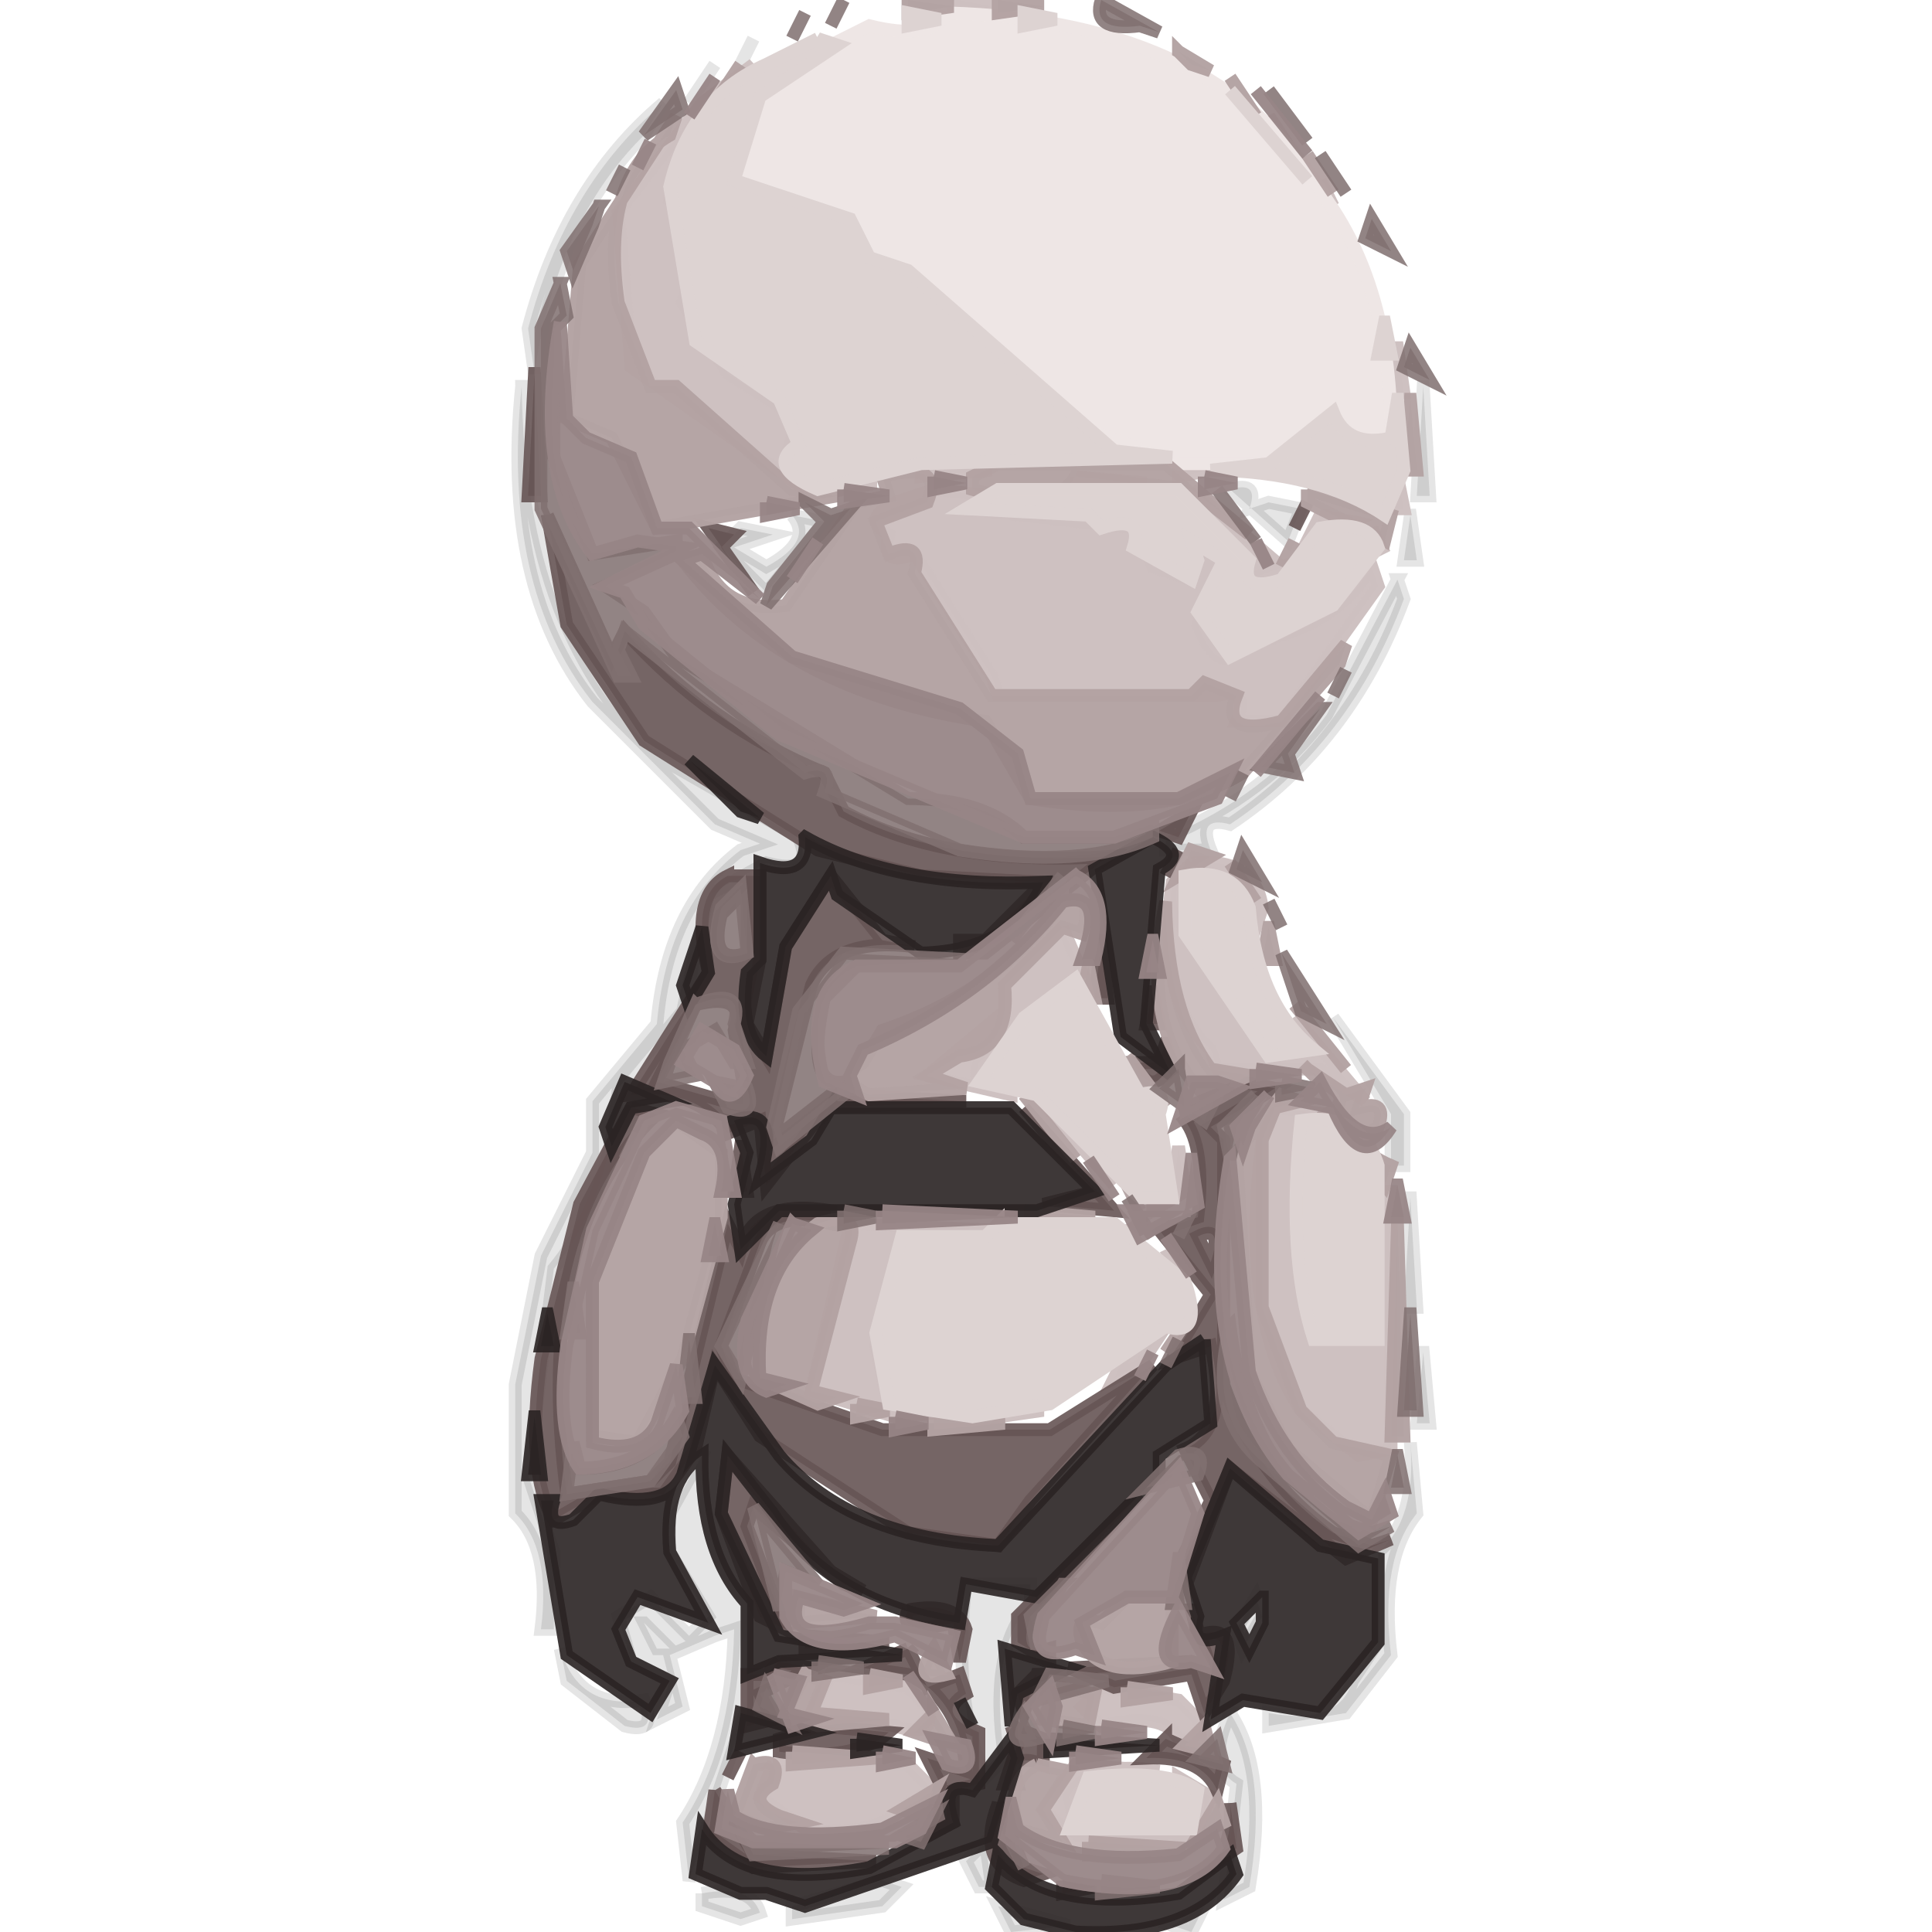 <svg viewBox="0 0 150 150" xmlns="http://www.w3.org/2000/svg"><path fill="#2D2A2A" stroke="#2D2A2A" d="m58.5 3-1 2 1-2ZM55.5 5l-2 3 2-3ZM51.5 8 50 10.5q-6.8 6.7-8.5 18.5l-.5-3.5Q43.9 14.4 51.5 8ZM40.5 30q.3 19.7 11 29L62 65q1.3 3-2.5 2L55 69.5l-2 9-5 6q-.7 8.8-5 14l-2 16 2 6v6h-1q.8-6.3-2-9v-10l2-10 4-8v-4l5-6q.8-9.2 6.5-13.5l1.5-.5-3.5-1.5-9.5-9.5q-7.1-9-5.5-24.5ZM110.5 30l.5 8.5h-1l.5-8.5ZM95.5 38q2.3-.7 1.5 1.5l1.5-.5 2.5.5-1 2.5-4.5-4ZM61.5 40l2.5.5-4.5 5.5-3.5-3.5 1.5-1.5 2.5.5-3 1 2.5 1.5q3.7-2 2-4ZM109.5 40l.5 3.5h-1l.5-3.5ZM108.5 45l.5 1.5Q104.8 57.8 95.5 64q-2.6-.7-1.5 2h-3.5v-1q7.8-3.2 12.5-9.5l5.5-10.5ZM103.5 79l5.5 7.5v4h-1v-4l-4.5-7.5ZM109.5 93l.5 8.5h-1l.5-8.5ZM110.5 105l.5 5.5h-1l.5-5.5ZM109.5 112l.5 5.5q-2.9 3.6-2 11l-3.5 4.5-6 1v-1q5.5 1 6.5-2.5l2-3v-7q3-2.5 2.5-8.5ZM54.5 113q-.1 7.6 3.5 11.5v8L53.5 146l-.5-4.5q3.8-5.7 4-15l-1.5.5-3.5 1.5 1 4-2 1 1-3-3-1.5-1-3.5 2.5-1.5 3 3 1.5-1.5-3-5v-3l2.5-4.5ZM50 126l1 2h1l-2-2ZM75 123h5v1.5q-3.3 3.7-2 12l-1.5 1.5q-2.6-6.1-1.5-15ZM97.5 124l.5 1.5-1.5 2.5-.5-1.5 1.5-2.5Z" opacity=".122"/><path fill="#2D2A2A" stroke="#2D2A2A" d="M43.5 128q1.4 4.8 6.5 4 1.1 2.7-1.5 2l-4.5-3.5-.5-2.5ZM95.5 133q3 4.5 1.5 13.5l-2 1 1-9q-2.4-1.4-.5-5.5ZM76.5 143l.5 3.5h-1l-1-2 1.5-1.5ZM68.5 146l1.5.5-1.5 1.5-7 1v-1l7-2ZM54.5 147q3.8-.7 4.5 1.5l-1.5.5-3-1v-1ZM77.5 148l5.5 1.5-4.5.5-1-2ZM93.5 148l-1 2-1.5-.5 2.5-1.5Z" opacity=".122"/><path fill="#CDC0C0" stroke="#CDC0C0" d="m74.5 0 2.5.5-2.5.5V0ZM58.5 5 53 11.5l-1 4q2.8 1.7 1 8l3.5 5.5 5.5 3.5-1 3 1.5 2.5L49 28.5l-1-12L54.5 8l4-3ZM98.5 9l2 3-2-3ZM102.5 14l1 2-1-2ZM108.5 27l.5 3.5h-1l.5-3.5ZM71.5 36l5.5.5-5.5.5v-1ZM91.5 36l2.5.5-2.5.5v-1ZM65.5 37l2.5.5-2.5.5v-1ZM83.5 37l5.5.5-5.5.5v-1ZM108.5 37l.5 2.5h-1l.5-2.5ZM72.5 38l4.5.5-2 1L88 41l1.5 3 3 1 .5-1.5-.5-1.5 2.5 1.5-2 5q1.7 4.3 3.5 1.5 7-1 10-6l.5 1.5L99.5 56H96q1.1-2.7-1.5-2h-17l-.5-1.5-6-9.5q-2.7 1.1-2-1.5-2.2-1.2.5-2.5l3-1Z" opacity=".988"/><path fill="#CDC0C0" stroke="#CDC0C0" d="m92.5 38 7 6 1.5-.5-4 1.5-4.5-7ZM102.5 40l2.5.5-3.5 1.5 1-2ZM106.5 41l1 2-1-2ZM92.5 67q5-.5 5.5 3.5l-.5 1.5-3-4q-4.6-1.3-2.5 4.5l6.5 9.5 3.5-.5-1.5-2.5 5.5 6.5-3.5-2.5h-8l-.5-1.5q-4.2-3.8-3-13l1.5-1.5ZM82.5 72l1.5 3.5-8 7q-.8 2.6 2.5 1.5v1L72 83.5l6-5v-2l4.5-4.5ZM85.5 80l1 2-1-2ZM87.5 83l1 2-1-2ZM80.5 85l6 7-6-7ZM99 86l4 .5-2 .5q-1.1 10.5 1 17h5V92.5h1v20l-2.5.5-4.5-3.5q-4.8-7.2-3-21l1-2.5ZM91.5 89l.5 3.5-2.5 1.5v-1H91l.5-4ZM66 95l11 .5-7 .5-2 8.5 1 4.5 6 .5-5.5.5-6.5-2 3-13ZM87.5 95l1 2-1-2ZM90.5 97l1 2-1-2ZM90.5 103l-2 3-2 1 1-2 3-2ZM77.5 109l3.5.5-3.5.5v-1ZM64.5 130l6 1 1.5 1.5q.8 2.6-2.5 1.5l-6.5-1 1.5-3ZM85.5 131l6 1 1.5 1.5q.8 2.3-1.5 1.5-1.2-2.2-6-1l-1.5-1.5 1.5-1.5ZM60 137h10.5l1.5 1.5q.8 2.3-1.5 1.5-2.3 2.7-8 2l-3.5-2.5 1-2.5ZM83.5 137l6.5.5q-5.4-.9-7 2l.5 2.5H93q1.5-3.7-1.5-3v-1l2.5 1.5-1.5 3.5h-9l-2.5-2.5 2.5-3.5Z" opacity=".988"/><path fill="#EEE6E5" stroke="#EEE6E5" d="M73.5 1q21.4.6 29.5 14.5 5.1 7.2 5 18.5-3.4.8-4.5-2l-5 4h-7l-8-3L66 18.5q.8-2.2-1.5-1.5L57 14q.3-6.1 4.5-9l6-3q4.8 1.2 6-1Z" opacity=".996"/><path fill="#655" stroke="#655" d="m41.5 29 .5 9.5h-1l.5-9.5ZM101.5 39l-1 2 1-2ZM42.5 40l5 11 1-2Q55 56.3 64 60l1.5 3q7.8 4.3 20.5 3.5L76.5 74h-2v-1h2l4.5-4.5-9.5-.5-8-2L50 57.5l-6-9-1.5-8.5ZM55 41l2 .5-1 1 2.5 3.5-3.5-5ZM92.5 63l-1 2-1.5-.5 2.5-1.5ZM91.5 66l-1 2 1-2ZM56.5 68H59v6.5l-1 5 1.5 2.5 1.5-8.5 3.5-5.5 4 5 2.5.5q-6.3-.8-8 3l-3 12 4.5-3.5 10.5.5-10.5.5-1.5 1.5-3.5 4.5-.5-5-2.5 1q-2.2-3.5-7.5-3l6-9.5q-1.5-6 1.5-7.5Zm1.5 1-2 2q-1 4 2 3v-5Zm-4 9-3 6 7 2-1-6q1-3-3-2ZM85.5 73l.5 4.5h-1l.5-4.5ZM89.5 77l.5 2.5h-1l.5-2.5ZM90.5 81l.5 1.5q-1.5 3-3 0h2l.5-1.5ZM96.5 84l2.5.5-5 3 1 1v19q2.6 7.4 8.5 11.5l3 1 1.5-.5-3.5 1.5-9-7-3 8-.5-1.5 2-4-2-4q3.5-1.5 2-8l-3 1 3-5-4-5 3-1q.6-5.4-1-7.5l4.5-3ZM93 96l1 2q1-3-1-2Z" opacity=".902"/><path fill="#655" stroke="#655" d="m49 86 2 .5q-9.7 9.2-7 29.5l6.5-1 1.5-1.5L56.5 95l1 2q1-4 7-3v1Q60 94 59 96.5l-3 8 1 2.5 11.5 4h13l8-5-9.5 10.5-2.5 3.5-7-1-11.5-7.5-3.5-5.5-1.5 6.5-2.5 3.5h-5l-3.5 2q-2.2-3.6-1-12.5l3-12 4-7.5ZM79.5 86l7 8-5.5-.5 4-1-5.5-6.5Z" opacity=".902"/><path fill="#655" stroke="#655" d="m57.5 89 .5 3.5h-1l.5-3.5ZM56.5 113l8 9 2.5 1.5-1.5-.5-7-6-.5 1.5 3 8-2-1-3-8 .5-4.5ZM88.5 116l-8.5 9.5q-1.1 3.3 1.5 2.5v1l-2.5-1.5v-2l9.5-9.5ZM70.5 125q3.8-.7 4.5 1.5l-.5 2.5-.5-3q-4.4 1-3.5-1ZM92.5 125l.5 2q3.3-1.3 2 3.5l-1.5 2.5-1-3-6 1-3.5-1.5 9.5-.5 1.5.5-1.5-4.5ZM62.5 127l6.5.5-6.5.5v-1ZM70.5 128l1.5 3 2.5-1 .5 1.5q-2.5 1.5 1 3v4l-2 .5v2.5l-2 1 1-4-1-2 3 1q-.4-5.5-4.5-7.5l-3.5-.5 3.5-1.5ZM60.5 129l2.5.5-4 2 1 2-2 .5v-4h1.5l1-1ZM80.5 130l-.5 1.5-.5 1.5-.5-1.5 1.5-1.5Z" opacity=".902"/><path fill="#655" stroke="#655" d="m63.5 134 5.5.5q-2.7 2.3-8.5 1.5v-1l3-1ZM78.5 134l2.5 1v2q-2.7-1.1-2 1.5h-1l1-3-.5-1.5ZM90.5 135l4.5 2-.5 2q-1.2-2.7-5.5-2.5l1.5-1.5ZM57.5 136l-1 2 1-2ZM55.5 139l3 5 9.5.5-9.5.5-3.5-2.5.5-3.5ZM77.5 140l2 5 1.5.5-1.5.5q-3.8-1.3-2-6ZM95.5 140l.5 3.5-3 2q2.8-1.2 2.5-5.5ZM82.5 146l2.5.5-2.5.5v-1Z" opacity=".902"/><path fill="#B3A3A3" stroke="#B3A3A3" d="m70.5 0 3.5.5-3.5.5V0ZM77.5 0l3.5.5-3.5.5V0ZM91.5 4 94 5.5 92.5 5l-1-1ZM57.5 5l-2 3 2-3ZM95.5 6l2 3-2-3ZM52.5 9l-.5 1.5q-5.4 3.1-4 13l2.5 6.5h2l9 8 3.5.5L51 41l-3.5-7-3.5-1.5 1-12L52.5 9ZM101.5 12l2 3-2-3ZM109.5 31l.5 5.5h-1l.5-5.5ZM77.5 36h13l6.5 5.5-4.5-3.5-9-1q-1.7 2.8-8 1v-1l2-1Z" opacity=".969"/><path fill="#B3A3A3" stroke="#B3A3A3" d="M68.5 37q4.8-1.3 3.5 2l-4 1.5 1 2.5q2.7-1.1 2 1.5l6 9.5h15.5l1-1 2.5 1q-1.3 3.3 3.5 2l5-6-.5 1.5-7.5 8.5q-5.9 3.7-16.5 2l-3.5-6Q60.8 53.7 53 43.5l1.5-.5q1.4 4.7 6.5 4l5.5-8 2.5-.5-.5-1.5ZM101.5 38l6.5 2-.5 2-6-3v-1ZM100.5 42l-1 2 1-2ZM92.5 66l1.5.5-2.5 1.5 1-2ZM95.5 67l2 3-2-3ZM82.5 70q2.6-.8 1.5 2.5l-1.5-.5-4.5 4.5q.5 5-3.5 5.5L72 83.5l3 1-7.5.5q-2.7-1.2-.5-2.5l1.5-2.5q9-3 14-10ZM90.5 70q.1 8.5 3.5 13l3 .5-3.5 1.5q-5.1-5.1-3-15ZM98.5 72l.5 2.5h-1l.5-2.5ZM84.5 75l.5 2.5h-1l.5-2.5ZM100.5 78l4 5-4-5ZM87.5 82l3 4-3-4ZM101.5 83l3 2 1.5-.5-.5 1.5q2.3-.7 1.5 1.5-2.5 1.5 1 3l-.5 1.5-4.5-5.5q2.3-1.3-.5-2.5l-1-1ZM79.5 85l4 5-4-5ZM99.5 85l1.5.5-2 .5-1 2.5v13l3 8 2.5 2.5 4.5 1-1.5 5-6.5-5.5-3-6-1-17 3.5-4.5ZM52.5 87l3.5 2.5v5l-3 11-3.5 6.5-3.5-.5v-12l4-10 2.5-2.5ZM87.5 92l1 2-1-2ZM79.5 94l5.5.5-5.5.5v-1ZM63.5 95q3.3-1.1 2.5 1.5L63 108l2 .5-1.5.5-4.5-2q-.5-8.3 4.5-12ZM108.5 95l.5 16.5h-1l.5-16.5ZM92.5 102l-2 3 2-3ZM66.5 109l2.5.5-2.5.5v-1ZM72.5 110l5.5.5-5.5.5v-1ZM62 124l6 1.5-6 .5v-2ZM87.5 124H91v5q-5.4 1.5-7-1.5-.7-2.2 1.5-1.5l2-2ZM72.5 128l1 2q-2.8.7-1-2ZM62.5 130l1.5.5-1 2.5 6 .5-5.5.5-2.5-1 1.5-3ZM67.5 130l2.5.5-2.5.5v-1ZM82 131l3 .5-.5 2.5-3.5-.5 1-2.5ZM87.5 131l3.5.5-3.5.5v-1ZM72.5 133l1.5 2.5-1.5-.5-1.5-.5 1.5-1.5ZM93.5 134l.5 2-2-.5 1.5-1.5ZM61.5 136l6.5.5-6.5.5v-1ZM58.5 137q2.3-.7 1.5 1.5-2.2 1.3.5 2.5l1.5.5-2.5.5-2.5-1 1.5-4ZM80.5 137l2.5.5-2 3 1.5 2.5-3.5-1q-1-3.8 1.5-5ZM72.5 139l-1 2-1.5-.5 2.5-1.5ZM94.5 140l.5 1.5-2 1 1.5-2.5ZM84.5 143l7.5.5-7.5.5v-1Z" opacity=".969"/><path fill="#2A2424" stroke="#2A2424" d="m53.5 59 5.5 4.5-1.5-.5-4-4ZM62.5 65q7.1 4 18.5 3.5-2.2 5.3-9.5 5.5L65 69.5l-.5-1.5-3.5 5.5-1.5 8.5q-2.2-1.7-1.5-6.5l1-1V67q3.8 1.3 3.5-2ZM89.5 65q2.8 1.3.5 2.5l-1 12 2 4-4-3-2-13 4.5-2.5ZM54.5 72l.5 3.5-1.5 2.5-.5-1.5 1.5-4.5ZM48.5 84l3.5 1.5-3 .5-1.5 3-.5-1.5 1.5-3.5ZM64.5 86h14l6.5 6.5-4.5 1.5h-20l-3 3-.5-3.5 1-4-1-2.5q3.7-1.3 2 4.5l4-3 1.5-2.5ZM42.5 102l.5 2.5h-1l.5-2.5ZM93.5 104l.5 6.5-4 2.5v1.5l-9.5 9.5-5.5-1-.5 3q-10-1.5-14.5-8.5l-3.5-4.5-.5 4.5 4.5 9.5 9.5 1.5-9.5.5-2.5 1v-5.5q-3.6-3.9-3.5-11.5-3 2-2.5 7.5l3 5.5-5.5-2-1.5 2.5 1 2.5 3 1.5-1.5 2.5-6.5-4.5-2-12h1q-.7 2.3 1.5 1.5l2-2q5.3 1.3 6.5-1.5l2.5-8.5 5 7q5.5 6.5 17 7l13-14 3-2ZM41.5 110l.5 4.5h-1l.5-4.5ZM95.5 114l7 6 4.5 1v6.5l-4.5 5.5-6-1-2.5 1.5 1-6.5q-2.7 1.1-2-1.5l-1-3 3.5-8.5Zm2.5 10-2 2 1 2 1-2v-2ZM78 128l5 1.5-4 2-.5 2.5-.5-6ZM74.5 132l1 2-1-2ZM57.5 133l5.5 1.5-6 1.5.5-3ZM66.5 135l3.5.5-3.5.5v-1ZM78.5 135l.5 1.5-2 6.5-14.5 5-3-1h-2l-3.5-1.5.5-3.5q3.1 4.9 13 3l6.5-3.5q-1.1-3.3 1.5-2.5l3-4ZM81.5 135l8.5.5-8.5.5v-1ZM77.5 144q3.8 4.7 14 3l4-3 .5 1.5q-3.5 5-12.5 4.5l-4-1-2.5-2.5.5-2.5Z" opacity=".906"/><path fill="#DDD3D2" stroke="#DDD3D2" d="m70.5 1 2.5.5-2.5.5V1ZM79.5 1l2.5.5-2.5.5V1ZM63.5 3l1.5.5-6 4-2 6.5 9 3 1.5 3 3 1 16 14 4.5.5-19.5.5-8 2q-4.2-1.8-1.5-3.5L60.5 31 54 26.5l-2-12q1.6-6.9 7.5-9.5l4-2ZM95.5 7l6 7-6-7ZM107.5 25l.5 2.5h-1l.5-2.5ZM108.5 31l.5 5.5-1.5 3.5q-5.1-3.4-13.5-3.5l4.5-.5 5-4q1.1 2.8 4.5 2l.5-3ZM77.5 38h14l5.5 5.5q-.8 2.6 2.5 1.5l3-4q3.8-.7 4.5 1.5l-3.5 4.5-8 4-2.5-3.5 2-4-2.5-1.5.5 1.5-.5 1.5-4.5-2.5q.8-2.6-2.5-1.5l-1-1-9.5-.5 2.5-1.5ZM92 68q3.8-.7 5 2.5.6 7.4 5 11l-3.5.5-6.5-9.5V68ZM83.5 76l5 9q2.3-.7 1.5 1.5l1 6.5h-2.5l-8-8-4.5-1 3.5-5 4-3ZM101 87q4.7-.7 6 3.5V104h-5q-2.1-6.5-1-17ZM77.5 95h9l5.5 4.5q1.5 4.4-1.5 3.5l-9 6-6 1-6.5-1-1-5.5 2-7.5h6.5l1-1ZM84.5 138q6.1-.7 8.5 1l-.5 3H83l1.5-4Z" opacity=".996"/><path fill="#817171" stroke="#817171" d="m65.5 0-1 2 1-2ZM85.5 0 90 2.5 88.5 2q-3.8.5-3-2ZM62.5 1l-1 2 1-2ZM52.5 7l.5 1.5-3 2L52.5 7ZM98.5 7l3 4-3-4ZM102.5 12l2 3-2-3ZM48.5 13l-1 2 1-2ZM46.5 16l-.5 1.5-1.5 3.5-.5-1.5 2.5-3.5ZM106.5 17l1.5 2.5-2-1 .5-1.5ZM43.5 22l.5 2.5-1 1v10l3 7.5 6.5-1v1L47 45.5l3 2 2.5 3.5 18 11q6 0 9 3h7l3-1v1q-5.5 2.5-15 1L64 61.5q.8-2.2-1.5-1.5l-14-11-.5 1.5 1 2h-1l-6-13v-14l1.5-3.5ZM109.5 27l1.5 2.5-2-1 .5-1.5ZM94.5 38l3 4-3-4Z" opacity=".863"/><path fill="#817171" stroke="#817171" d="m62.5 39 2 1 1.5-.5-6.5 7.5.5-1.5 4-5-1.5-1.5ZM104.5 52l-1 2 1-2ZM102.5 55l-2.5 3.5.5 1.5-2.5-.5 4.5-4.5ZM96.5 60l-1 2 1-2ZM96.5 66l1.5 2.5-2-1 .5-1.5ZM82.5 68l-4 5 4-5ZM57.5 69l.5 5q-3.3 1.3-2-3.5l1.5-1.5ZM98.5 70l1 2-1-2ZM65.5 74l9.5.5-8.5.5-2.5 2.5q-1.5 7 1.5 6.5v1l-5 4-.5-1.5 2-9 3.5-4.5ZM99.5 74l3.5 5.5-2-1-1.5-4.5ZM54 78q3.8-1.5 3 1.5l1 3h-1L55.5 80 53 81.5l1 2-2.5.5.5-1.5 2-4.5ZM91.5 83l.5 3 2.5-1-1 2-3.5-2.5 1.5-1.5ZM55.5 84l2.5.5q.8 2.3-1.5 1.5l-1-2ZM99.5 84l2.5.5-2.5.5v-1ZM97.5 85 96 87.5l-.5 2.5-.5-2.5 2.5-2.5ZM49.5 88l-1 2 1-2ZM87.5 93l2 3-2-3ZM65.5 94l2.5.5-2.5.5v-1ZM92.5 94l-1 2 1-2ZM60.5 95l-.5 1.5-2.5 10.5-1.5-2.5 4.5-9.5ZM44.5 100l.5 3.5h-1l.5-3.5ZM109.5 102l.5 7.5h-1l.5-7.5ZM95.5 103q1.3 10.2 8 15l3 1 1.5-.5-2.5 1.5-7.5-6.5q-4.3-3.6-2.5-10.5ZM53.5 104l.5 4.5h-1l.5-4.5ZM91.5 104l-1 2 1-2ZM52.5 110l.5 1.5-2.5 3.5-6.5 1 .5-4 .5 2q5.3 0 7.5-4ZM91.5 113q2.3-.7 1.5 1.5l-4 1 2.5-2.5ZM108.5 113l.5 2.5h-1l.5-2.5ZM58.5 117l5 6-2.5-1-.5 3-2-8ZM91.5 121l.5 3.5h-1l.5-3.5ZM82.5 123l-1.5 2.5-.5 2.5-.5-2.5 2.5-2.5ZM63.5 129l3.5.5-3.5.5v-1ZM81.5 130l4.5.5-5.5 1.5 1-2ZM59.5 131l1.5 2.5-2-1 .5-1.5ZM79.5 133l1 2q-2.8.7-1-2ZM82.5 134l2.5.5-2.5.5v-1ZM94.5 135l.5 2-2-.5 1.5-1.5ZM72.5 141l-1 2-1.5-.5 2.5-1.5ZM57.5 142l1 1 10.5.5-10.5.5-1-2ZM78.5 143l1 2-1-2ZM85.5 146l4.5.5-4.5.5v-1Z" opacity=".863"/><path fill="#978586" stroke="#978586" d="m55.5 6-2 3 2-3ZM97.5 7l4 5-4-5ZM50.5 11l-1 2 1-2ZM43.5 25l.5 7.5 1.5 1.5 3.5 1.5 2 5.5h2.5l5.5 5.5-4.5-3.5-1.5.5 8.5 7.5 13 4 4.5 3.5 1 3.5h11.5l4-2-1 2-8 3h-7l-19-8L50 48.5 48.5 46l-1.5-.5 6-3-3.5-.5-3.5 1q-4.7-6-2.5-18ZM72.5 37l2.5.5-2.5.5v-1ZM93.5 37l2.5.5-2.5.5v-1ZM65.5 38l3.5.5-3.5.5v-1Z" opacity=".941"/><path fill="#978586" stroke="#978586" d="m59.5 39 2.5.5-2.5.5v-1ZM63.5 42l-2 3 2-3ZM97.5 42l1 2-1-2ZM102.5 54l-5 6 5-6ZM83.5 68q2.8 1.3 1.5 6.5h-1q1.9-5.4-1.5-4.5-6 7.5-15.5 11.5l-1 2 .5 1.5-2.5-1q-1.8-7.1 2.5-9h8l9-7ZM89.5 73l.5 2.5h-1l.5-2.5ZM54.5 80l2.5 1.5 1 2q-1.2 2.8-2.5.5L53 82.5l1.5-2.5ZM97.5 83l3.5.5-3.5.5v-1ZM92.5 84h2l1.5.5-4.5 2.5.5-1.5.5-1.5ZM102.5 84q2.8 5.4 5.5 3.5-2.3 3.7-4.5-1.5l-2.5-.5 1.5-1.5ZM98.5 85 97 87.5l-.5 1.5-.5-1.5 2.5-2.5ZM52.5 86l3.5 1 1 5.5h-1q.8-3.7-1.5-4.5l-2-1-2.5 2.5-4 10V112q3.8 1 5-1.5l1.5-4.5.5 3.5q-2.4 4.4-8 4.5-1.9-2.7-1-9.5l2-9 4-8.5 2.5-1ZM84.5 90l2 3-2-3ZM92.5 90l.5 3.5-4.5 2.5-1-2H92l.5-4ZM95.5 90l1.5 16.5q2.3 6.8 7.5 10.5l2 1 1-2 .5 1.5-2.5 1.5-5.5-4.5q-7.2-8.4-4.5-24.5ZM108.5 92l.5 2.5h-1l.5-2.5ZM68.5 94l10.5.5-10.5.5v-1Z" opacity=".941"/><path fill="#978586" stroke="#978586" d="m55.5 95 .5 2.5h-1l.5-2.5ZM61.5 95l1.5.5q-4.5 3.7-4 11.5l2 .5-1.5.5q-2.5-1-1.5-5.5l3.5-7.5ZM90.5 96l2 3-2-3ZM89.5 105l-1 2 1-2ZM69.5 110l2.5.5-2.5.5v-1ZM91.5 114l1.5 3.5-2 6.5h-3.5l-3.5 2 1 2.5-1.5-.5q-3.7 1.3-2.5-2.5L91.5 114ZM61 122l6 2.5-1.5.5-3.5-1q-1.4 4 5.5 2h2l4.5 1-.5 2-4-2q-6.7 1.8-8.5-1.5V122ZM91.5 125l2.5 4.5-1.5-.5q-3.5.8-1-4ZM60 130l2 .5-1 2.5 2 .5-1.5.5-1.5-4ZM70.5 130l2 3-2-3ZM81.5 131l.5 1.5-.5 2.5-1.5-2.5 1.5-1.5ZM85.5 134l3.5.5-3.5.5v-1ZM72.5 135l2.5.5q.8 2.3-1.5 1.5l-1-2ZM68.5 136l2.5.5-2.5.5v-1ZM83.5 136l3.5.5-3.5.5v-1ZM56.5 139l.5 2q3.3 2.1 11.5 1l4-2-1 2-2 1h-11l-2.5-1 .5-3ZM78.5 140l.5 2q3.9 2.9 12.5 2l3-2 .5 1.5q-3.1 4.4-12.5 2.5l-4.5-3.5.5-2.5Z" opacity=".941"/></svg>

